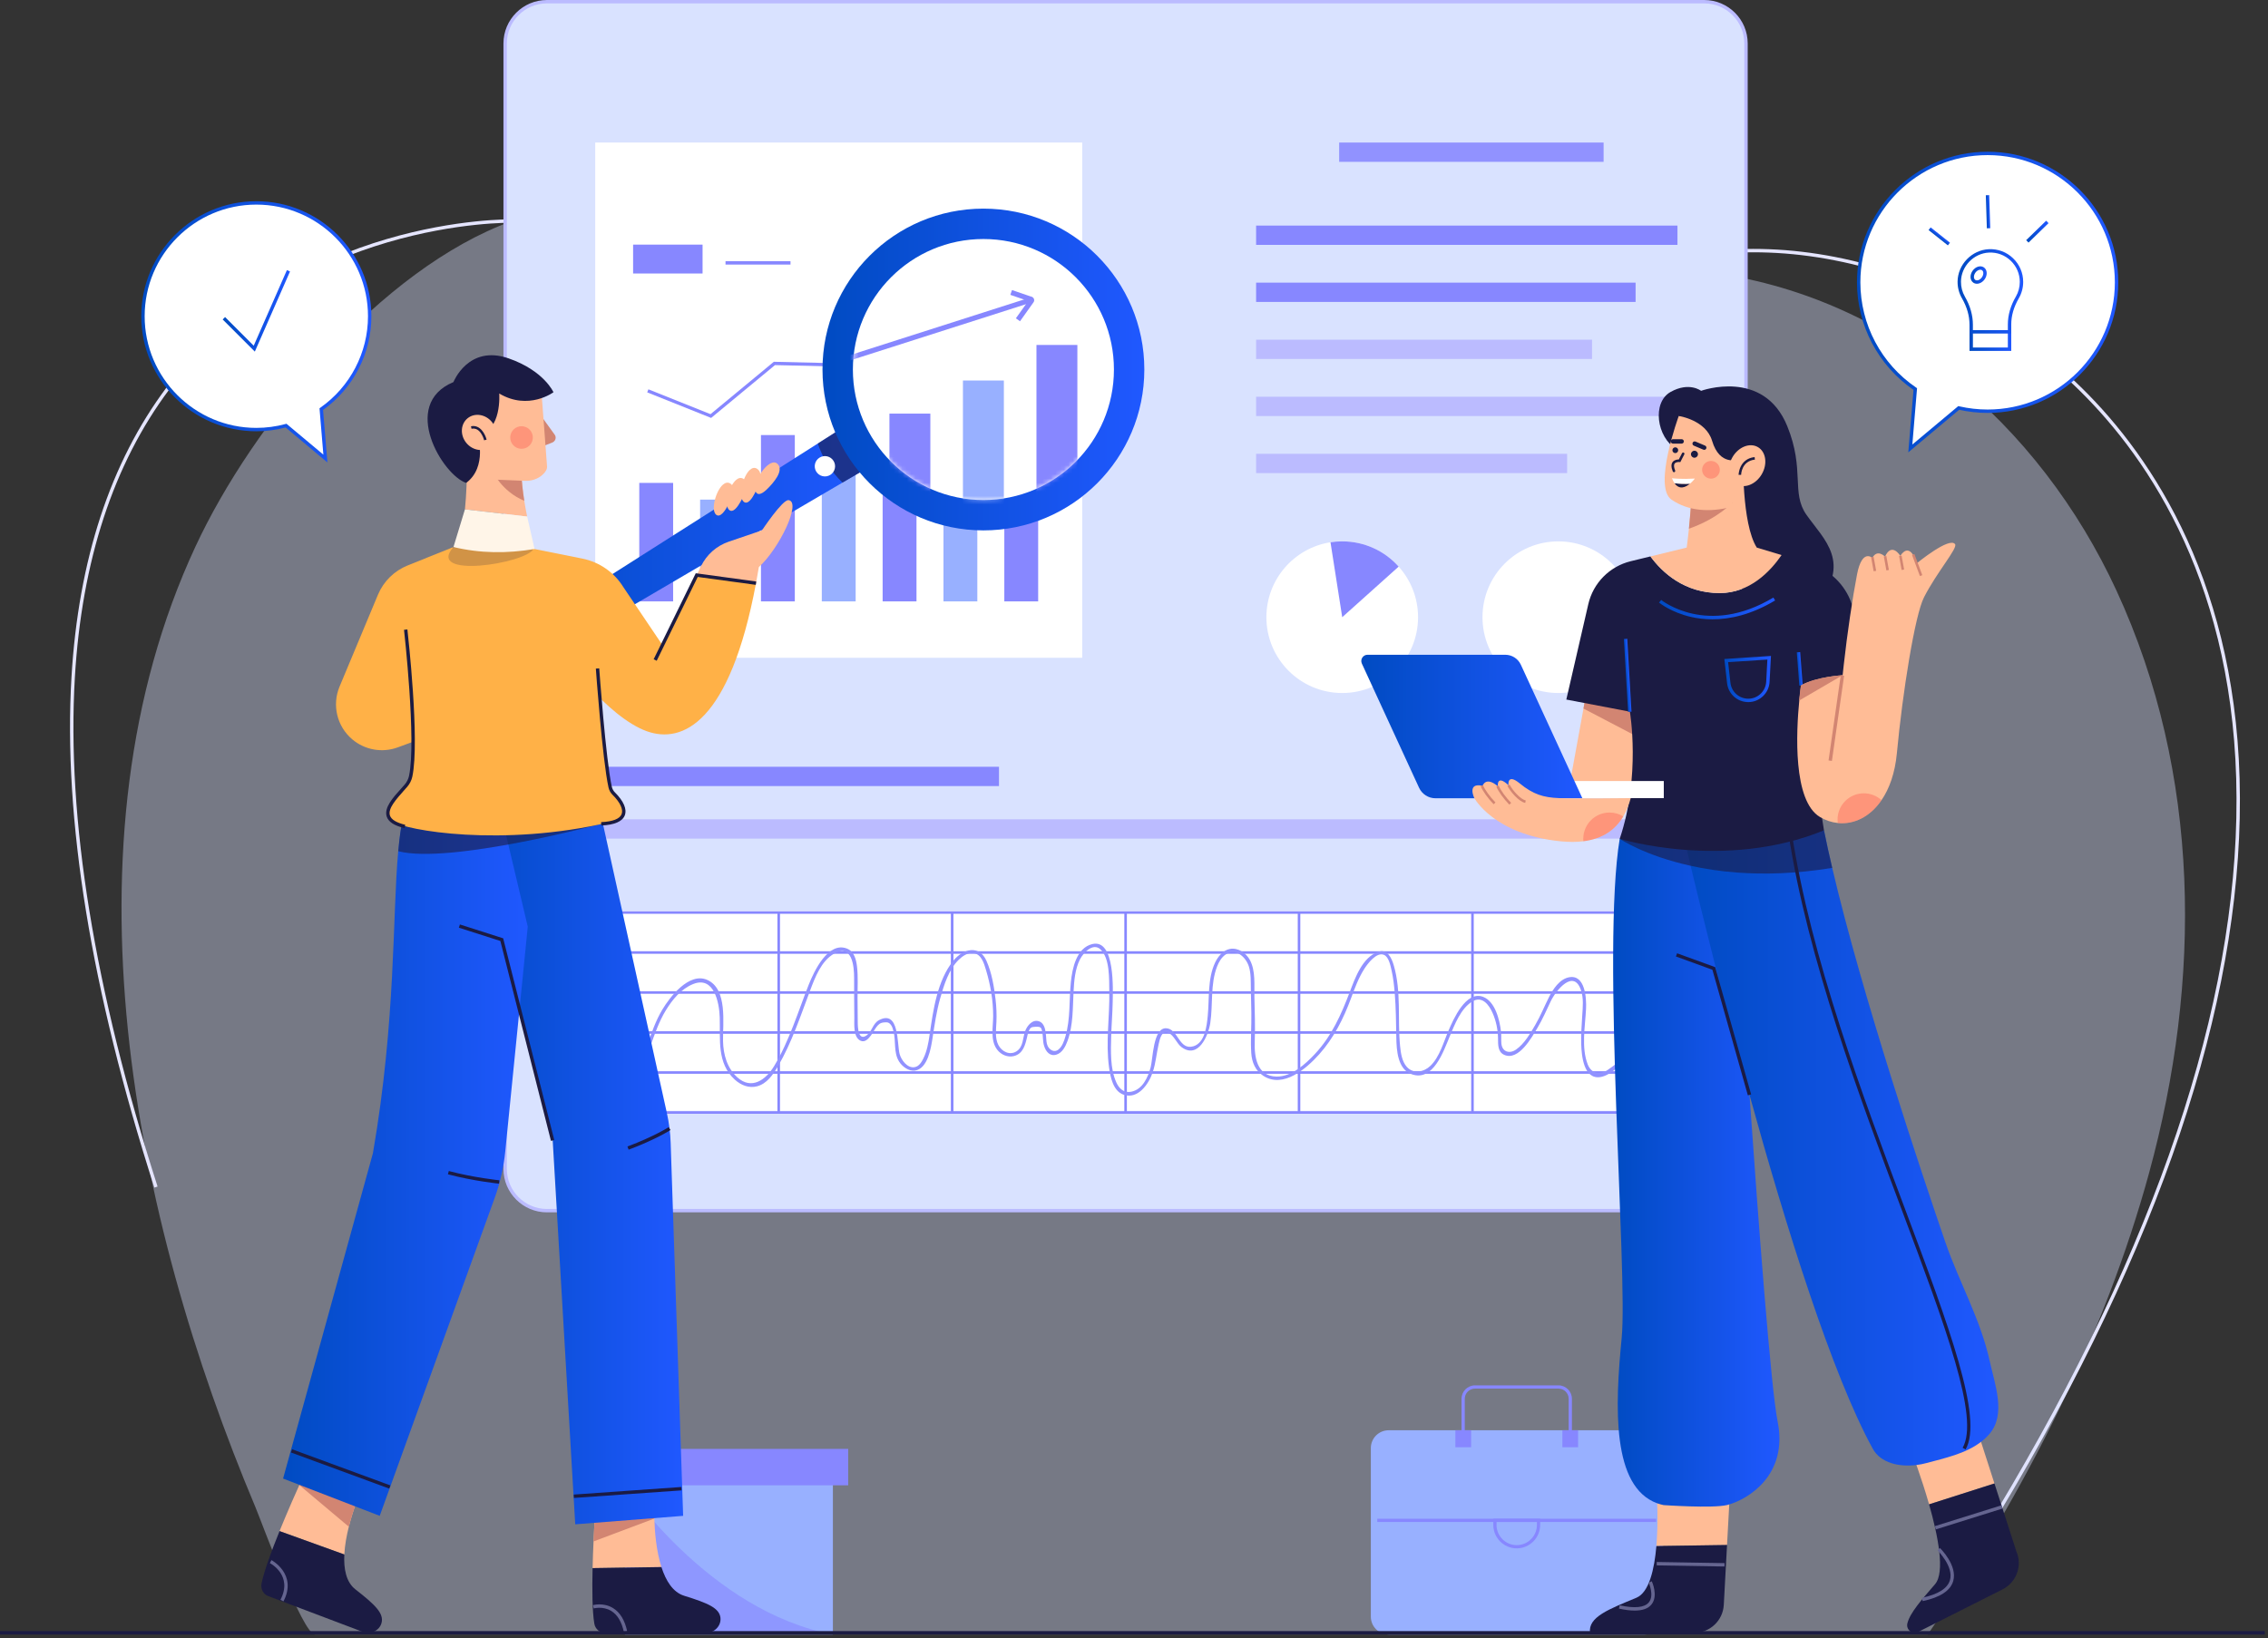 <svg width="519" height="375" viewBox="0 0 519 375" fill="none" xmlns="http://www.w3.org/2000/svg">
<rect x="0" y="0" width="519" height="375" fill="#333333" stroke="none"/>
<path d="M454.187 351.823L453.526 351.417C491.119 290.278 510.71 235.037 511.754 187.231C512.834 137.791 493.663 107.56 477.392 90.906C461.764 74.911 441.305 63.785 419.784 59.577C399.607 55.633 379.861 58.139 365.608 66.452L365.217 65.782C379.63 57.375 399.575 54.834 419.932 58.816C441.607 63.053 462.21 74.258 477.947 90.364C494.323 107.124 513.615 137.538 512.53 187.248C511.483 235.195 491.854 290.565 454.187 351.823Z" fill="#E5E5FF"/>
<path opacity="0.4" d="M484.321 135.167C466.765 97.133 432.66 67.405 390.238 62.237C356.392 58.114 322.355 57.563 288.362 55.489C252.486 53.3 217.361 46.643 181.909 40.809C159.151 37.065 139.215 42.595 117.149 50.6C87.008 61.534 57.883 96.835 44.739 125.079C13.074 193.124 30.564 278.714 58.468 345.022C59.834 348.27 69.258 374.118 72.084 374.118C72.087 374.118 441.15 374.118 441.15 374.118C463.415 341.465 481.662 305.552 491.793 268.471C503.831 224.408 503.703 177.159 484.321 135.167Z" fill="#D9E2FF"/>
<path d="M35.319 271.829C20.828 226.642 14.448 187.349 16.355 155.041C17.941 128.17 25.257 105.851 38.098 88.706C67.521 49.424 116.664 50.2 117.16 50.214L117.14 50.989C116.663 50.975 67.89 50.217 38.713 89.18C25.967 106.201 18.705 128.378 17.129 155.094C15.229 187.305 21.597 226.5 36.058 271.593L35.319 271.829Z" fill="#E5E5FF"/>
<path d="M389.989 277.111H125.157C119.878 277.111 115.598 272.831 115.598 267.551V9.947C115.598 4.668 119.878 0.388 125.157 0.388H389.989C395.269 0.388 399.549 4.668 399.549 9.947V267.551C399.549 272.831 395.269 277.111 389.989 277.111Z" fill="#D9E2FF"/>
<path d="M389.988 277.499H125.156C119.672 277.499 115.209 273.036 115.209 267.551V9.947C115.209 4.462 119.672 0 125.156 0H389.988C395.474 0 399.936 4.463 399.936 9.947V267.551C399.936 273.036 395.474 277.499 389.988 277.499ZM125.156 0.776C120.099 0.776 115.985 4.89 115.985 9.947V267.551C115.985 272.608 120.099 276.723 125.156 276.723H389.988C395.045 276.723 399.16 272.608 399.16 267.551V9.947C399.16 4.89 395.046 0.776 389.988 0.776H125.156V0.776Z" fill="#BBBBFF"/>
<path d="M366.963 32.628H306.449V37.044H366.963V32.628Z" fill="#9192FF"/>
<path d="M383.861 51.636H287.443V56.051H383.861V51.636Z" fill="#8787FF"/>
<path d="M374.283 64.695H287.443V69.111H374.283V64.695Z" fill="#8787FF"/>
<path d="M364.31 77.755H287.443V82.171H364.31V77.755Z" fill="#BBBBFF"/>
<path d="M383.861 90.814H287.443V95.23H383.861V90.814Z" fill="#BBBBFF"/>
<path d="M358.615 103.875H287.443V108.291H358.615V103.875Z" fill="#BBBBFF"/>
<path d="M228.603 175.509H136.066V179.924H228.603V175.509Z" fill="#8787FF"/>
<path d="M375.598 187.533H136.332V191.949H375.598V187.533Z" fill="#BBBBFF"/>
<path d="M247.647 32.628H136.211V150.561H247.647V32.628Z" fill="white"/>
<path d="M154.036 110.532H146.289V137.654H154.036V110.532Z" fill="#8787FF"/>
<path d="M167.96 114.355H160.213V137.655H167.96V114.355Z" fill="#98B0FF"/>
<path d="M181.882 99.579H174.135V137.655H181.882V99.579Z" fill="#8787FF"/>
<path d="M195.804 102.306H188.057V137.655H195.804V102.306Z" fill="#98B0FF"/>
<path d="M209.726 90.103H201.979V137.654H209.726V90.103Z" fill="#8787FF"/>
<path d="M223.648 83.512H215.9V137.655H223.648V83.512Z" fill="#98B0FF"/>
<path d="M237.57 77.634H229.822V137.655H237.57V77.634Z" fill="#8787FF"/>
<path d="M162.731 95.661L148.1 89.809L148.379 89.11L162.595 94.796L177.081 82.808L190.594 83.123L231.325 57.971L231.72 58.611L190.799 83.88L177.345 83.568L162.731 95.661Z" fill="#8787FF"/>
<path d="M160.773 55.992H144.877V62.601H160.773V55.992Z" fill="#8787FF"/>
<path d="M180.895 59.782H166.025V60.558H180.895V59.782Z" fill="#8787FF"/>
<path d="M356.602 158.624C366.187 158.624 373.957 150.855 373.957 141.27C373.957 131.686 366.187 123.916 356.602 123.916C347.018 123.916 339.248 131.686 339.248 141.27C339.248 150.855 347.018 158.624 356.602 158.624Z" fill="white"/>
<path d="M307.149 158.625C297.566 158.625 289.797 150.855 289.797 141.273C289.797 132.606 296.154 125.416 304.464 124.118C305.336 123.984 306.233 123.914 307.149 123.914C312.284 123.914 316.898 126.147 320.066 129.692C322.828 132.765 324.502 136.825 324.502 141.273C324.501 150.855 316.732 158.625 307.149 158.625Z" fill="white"/>
<path d="M307.148 141.273L304.463 124.118C305.335 123.984 306.232 123.914 307.148 123.914C312.283 123.914 316.897 126.147 320.065 129.692L307.148 141.273Z" fill="#8787FF"/>
<path d="M376.245 208.476H138.104V254.249H376.245V208.476Z" fill="white"/>
<path d="M376.936 254.934H138.219V208.578H376.936V254.934ZM138.801 254.352H376.354V209.16H138.801V254.352Z" fill="#8787FF"/>
<path d="M376.643 245.197H138.508V245.779H376.643V245.197Z" fill="#8787FF"/>
<path d="M376.643 236.042H138.508V236.624H376.643V236.042Z" fill="#8787FF"/>
<path d="M376.643 226.887H138.508V227.469H376.643V226.887Z" fill="#8787FF"/>
<path d="M376.643 217.732H138.508V218.314H376.643V217.732Z" fill="#8787FF"/>
<path d="M337.246 208.869H336.664V254.643H337.246V208.869Z" fill="#8787FF"/>
<path d="M297.556 208.869H296.975V254.643H297.556V208.869Z" fill="#8787FF"/>
<path d="M257.869 208.869H257.287V254.643H257.869V208.869Z" fill="#8787FF"/>
<path d="M218.178 208.869H217.596V254.643H218.178V208.869Z" fill="#8787FF"/>
<path d="M178.49 208.869H177.908V254.643H178.49V208.869Z" fill="#8787FF"/>
<path d="M145.05 247.394C148.512 242.57 149.26 236.36 152.352 231.281C153.861 228.804 155.858 226.346 158.622 225.239C163.386 223.328 164.601 229.476 164.702 232.891C164.851 237.913 164.018 243.363 168.167 247.134C169.552 248.392 171.383 249.14 173.253 248.643C175.494 248.048 176.888 245.995 177.998 244.11C181.173 238.71 183.19 232.522 185.396 226.683C186.511 223.733 187.927 219.954 190.846 218.301C195.006 215.945 195.462 221.158 195.452 223.905C195.441 226.916 195.472 229.926 195.498 232.937C195.511 234.384 195.213 237.403 196.914 238.209C197.915 238.683 198.708 237.777 199.269 237.049C199.758 236.416 200.097 235.676 200.584 235.046C201.043 234.452 201.451 234.094 202.278 234.026C203.038 233.963 203.401 233.954 203.918 234.654C204.205 235.044 204.339 235.593 204.46 236.05C205.058 238.309 204.444 240.868 205.724 242.954C206.436 244.116 207.968 245.274 209.408 245.047C212.315 244.588 213.054 239.85 213.402 237.573C213.869 234.526 214.305 231.497 215.145 228.523C215.99 225.529 217.086 221.952 219.363 219.712C220.23 218.859 221.423 218.009 222.706 218.153C224.579 218.363 225.165 220.477 225.623 221.993C226.657 225.414 227.276 228.994 227.273 232.572C227.271 235.044 226.552 238.137 228.2 240.276C229.084 241.424 230.583 242.083 232.019 241.725C234.116 241.203 234.622 239.166 235.048 237.321C235.133 236.954 235.197 236.574 235.336 236.222C235.744 235.182 235.907 235.061 237.03 235.015C238.265 234.964 238.314 235.254 238.512 236.278C238.713 237.31 238.609 238.353 238.92 239.373C239.312 240.664 240.22 241.852 241.713 241.407C243.092 240.996 243.83 239.521 244.285 238.275C245.595 234.693 245.473 230.727 245.668 226.978C245.798 224.495 245.998 221.827 247.144 219.573C247.891 218.107 250.094 215.732 251.798 217.279C254.015 219.293 253.798 224.2 253.849 226.909C253.958 232.721 252.982 238.557 253.795 244.349C254.099 246.515 254.714 249.75 257.118 250.569C260.447 251.704 262.899 248.079 263.783 245.429C264.487 243.321 264.648 241.114 265.148 238.962C265.411 237.831 265.814 235.764 267.358 236.41C268.69 236.967 269.24 238.851 270.41 239.702C274.192 242.453 276.507 237.087 276.952 234.183C277.602 229.938 276.932 225.262 278.521 221.2C278.923 220.173 279.553 219.084 280.497 218.463C282.808 216.942 285.083 219.046 285.779 221.197C286.307 222.829 286.207 224.66 286.238 226.355C286.272 228.193 286.321 230.031 286.355 231.87C286.411 234.907 286.138 238.007 286.334 241.034C286.469 243.137 287.265 245.054 289.083 246.241C293.646 249.222 298.98 244.571 301.892 241.309C305.2 237.601 307.425 233.194 309.137 228.57C310.002 226.232 310.868 223.843 312.222 221.735C312.966 220.577 315.031 217.802 316.726 218.569C317.83 219.068 318.197 221.065 318.435 222.093C318.835 223.829 319.027 225.612 319.172 227.385C319.446 230.76 319.466 234.144 319.528 237.527C319.58 240.391 319.822 244.713 323.006 245.872C327.978 247.683 330.35 240.563 331.726 237.274C332.866 234.551 334.256 230.855 336.908 229.236C339.162 227.859 340.731 229.982 341.565 231.872C342.364 233.684 342.777 235.697 342.802 237.673C342.82 239.053 342.712 240.782 344.223 241.449C347.522 242.903 350.528 237.445 351.81 235.294C352.979 233.333 353.867 231.278 354.846 229.221C356.077 226.636 360.11 221.695 361.786 226.647C362.419 228.518 362.197 230.535 362.072 232.466C361.931 234.656 361.774 236.853 361.843 239.049C361.923 241.587 362.383 247.122 366.212 246.534C368.531 246.178 370.921 243.623 372.659 242.174C375.206 240.05 377.608 237.769 379.888 235.362C380.231 235 379.684 234.45 379.34 234.814C377.059 237.22 374.657 239.502 372.11 241.625C370.746 242.762 369.359 243.915 367.885 244.908C365.969 246.199 364.093 245.614 363.328 243.637C361.826 239.756 362.741 234.955 362.943 230.917C363.062 228.515 362.761 223.018 359.082 223.685C356.878 224.085 355.356 226.462 354.435 228.295C353.391 230.374 352.536 232.514 351.361 234.529C350.195 236.529 348.852 238.908 346.91 240.251C345.445 241.263 343.73 240.784 343.566 238.817C343.491 237.919 343.588 237.025 343.482 236.123C343.176 233.519 342.186 229.216 339.365 228.162C335.452 226.699 332.602 233.283 331.488 235.861C330.348 238.499 329.464 241.878 327.357 243.937C325.871 245.389 323.459 245.892 321.94 244.214C320.829 242.986 320.549 241.051 320.393 239.472C319.789 233.339 320.703 227.004 318.954 220.992C318.449 219.258 317.488 217.116 315.343 217.876C311.745 219.149 310.108 223.823 308.882 227.043C306.923 232.191 304.752 237.118 300.934 241.211C298.731 243.572 295.538 246.49 292.091 246.421C287.566 246.329 287.003 241.814 287.133 238.354C287.26 234.971 287.126 231.577 287.053 228.193C286.994 225.467 287.36 222.218 286.014 219.724C285.157 218.135 283.337 216.869 281.462 217.201C279.868 217.484 278.684 218.985 278.041 220.365C276.309 224.078 276.767 228.557 276.376 232.531C276.153 234.8 275.749 238.694 273.093 239.484C269.751 240.477 269.645 235.455 266.834 235.359C263.854 235.258 263.829 242.414 263.314 244.297C262.678 246.621 261.469 249.393 258.823 249.897C257.186 250.209 256.096 249.179 255.46 247.772C254.015 244.572 254.192 240.54 254.282 237.111C254.349 234.55 254.578 231.997 254.623 229.436C254.672 226.675 255.221 214.816 249.955 216.087C246.311 216.967 245.378 221.672 245.054 224.788C244.623 228.942 244.988 233.197 243.803 237.254C243.494 238.308 243.085 239.526 242.203 240.243C241.283 240.99 240.186 240.351 239.733 239.39C239.426 238.738 239.441 237.917 239.38 237.221C239.278 236.04 239.129 234.283 237.814 233.787C236.293 233.214 235.046 234.769 234.588 236.018C234.021 237.565 234.206 239.6 232.634 240.625C231.057 241.654 229.206 240.684 228.445 239.161C227.653 237.574 227.939 235.643 228.016 233.936C228.094 232.202 228.02 230.47 227.821 228.747C227.483 225.826 226.936 222.622 225.736 219.918C224.079 216.187 220.388 217.179 218.191 219.859C214.462 224.409 213.524 231.326 212.716 236.938C212.457 238.739 212.114 240.607 211.309 242.254C210.896 243.097 210.304 244.096 209.299 244.266C207.619 244.551 206.229 242.614 205.86 241.237C205.261 238.998 205.827 231.057 201.165 233.495C199.718 234.251 199.58 236.058 198.346 236.966C196.417 238.386 196.298 235.247 196.284 234.032C196.264 232.209 196.253 230.386 196.237 228.563C196.216 226.115 196.403 223.573 196.104 221.138C195.914 219.583 195.44 217.771 193.835 217.131C189.49 215.396 186.249 222.408 185.083 225.347C182.611 231.581 180.631 238.244 177.153 244.011C175.244 247.178 171.987 249.55 168.717 246.586C166.379 244.468 165.519 241.357 165.458 238.309C165.378 234.347 166.564 226.339 161.816 224.28C157.677 222.485 153.292 228.193 151.542 231.129C148.551 236.144 147.778 242.27 144.381 247.003C144.088 247.408 144.761 247.796 145.05 247.394Z" fill="#9192FF"/>
<path d="M376.393 374.119H317.772C315.522 374.119 313.699 372.296 313.699 370.047V331.448C313.699 329.199 315.522 327.376 317.772 327.376H376.393C378.642 327.376 380.465 329.199 380.465 331.448V370.047C380.465 372.296 378.642 374.119 376.393 374.119Z" fill="#98B0FF"/>
<path d="M378.994 347.629H315.172V348.368H378.994V347.629Z" fill="#8787FF"/>
<path d="M347.082 354.406C344.127 354.406 341.723 352.002 341.723 349.047V347.629H352.442V349.047C352.442 352.002 350.038 354.406 347.082 354.406ZM342.462 348.368V349.047C342.462 351.594 344.534 353.667 347.082 353.667C349.63 353.667 351.703 351.595 351.703 349.047V348.368H342.462Z" fill="#8787FF"/>
<path d="M359.711 329.764H358.971V320.176C358.971 318.885 357.92 317.835 356.629 317.835H337.534C336.243 317.835 335.193 318.885 335.193 320.176V329.764H334.453V320.176C334.453 318.478 335.835 317.096 337.534 317.096H356.629C358.328 317.096 359.711 318.478 359.711 320.176V329.764Z" fill="#8787FF"/>
<path d="M336.645 327.376H333.041V331.257H336.645V327.376Z" fill="#8787FF"/>
<path d="M361.131 327.376H357.527V331.257H361.131V327.376Z" fill="#8787FF"/>
<path d="M190.595 334.451H143.006V374.119H190.595V334.451Z" fill="#98B0FF"/>
<path d="M194.1 331.643H139.502V339.974H194.1V331.643Z" fill="#8787FF"/>
<path opacity="0.6" d="M190.595 374.12H143.006V339.852C143.006 339.852 162.277 368.821 190.595 374.12Z" fill="#8787FF"/>
<path d="M454.838 35.114C438.542 35.114 425.332 48.325 425.332 64.621C425.332 74.781 430.468 83.74 438.285 89.048L437.152 102.641L448.227 93.374C450.354 93.861 452.564 94.127 454.838 94.127C471.134 94.127 484.345 80.916 484.345 64.62C484.345 48.324 471.134 35.114 454.838 35.114Z" fill="white"/>
<path d="M436.687 103.535L437.879 89.241C429.775 83.649 424.943 74.463 424.943 64.621C424.943 48.137 438.354 34.727 454.838 34.727C471.322 34.727 484.732 48.137 484.732 64.621C484.732 81.105 471.322 94.515 454.838 94.515C452.665 94.515 450.477 94.273 448.328 93.795L436.687 103.535ZM454.837 35.502C438.782 35.502 425.719 48.565 425.719 64.621C425.719 74.281 430.497 83.292 438.502 88.727L438.689 88.854L437.614 101.747L448.124 92.953L448.312 92.996C450.465 93.489 452.659 93.739 454.837 93.739C470.893 93.739 483.955 80.677 483.955 64.621C483.955 48.565 470.893 35.502 454.837 35.502Z" fill="url(#paint0_linear_2033_13608)"/>
<path d="M459.858 70.828H451.084V79.933H459.858V70.828Z" fill="white"/>
<path d="M460.246 80.321H450.697V70.44H460.246V80.321ZM451.473 79.545H459.47V71.216H451.473V79.545Z" fill="url(#paint1_linear_2033_13608)"/>
<path d="M462.59 64.537C462.59 60.495 459.22 57.239 455.136 57.427C451.419 57.597 448.4 60.727 448.354 64.448C448.338 65.772 448.684 67.012 449.299 68.078C450.405 69.995 451.085 72.128 451.085 74.341V75.96H459.859V74.277C459.859 72.093 460.532 69.989 461.631 68.102C462.24 67.054 462.59 65.837 462.59 64.537Z" fill="white"/>
<path d="M460.246 76.347H450.697V74.341C450.697 72.307 450.113 70.266 448.963 68.272C448.294 67.112 447.949 65.788 447.965 64.443C448.014 60.539 451.223 57.218 455.118 57.038C457.209 56.944 459.159 57.678 460.655 59.108C462.153 60.538 462.977 62.467 462.977 64.537C462.977 65.859 462.627 67.159 461.965 68.296C460.825 70.256 460.246 72.269 460.246 74.276V76.347ZM451.472 75.571H459.47V74.276C459.47 72.13 460.083 69.986 461.294 67.906C461.887 66.887 462.201 65.722 462.201 64.537C462.201 62.68 461.461 60.952 460.119 59.669C458.777 58.387 457.029 57.726 455.153 57.813C451.661 57.974 448.784 60.952 448.741 64.452C448.726 65.659 449.035 66.845 449.634 67.884C450.854 69.997 451.472 72.17 451.472 74.341L451.472 75.571Z" fill="url(#paint2_linear_2033_13608)"/>
<path d="M453.847 63.702C453.296 64.487 452.371 64.789 451.781 64.376C451.192 63.963 451.161 62.99 451.713 62.204C452.264 61.419 453.188 61.117 453.778 61.53C454.367 61.943 454.398 62.916 453.847 63.702Z" fill="white"/>
<path d="M452.39 64.95C452.087 64.95 451.802 64.864 451.56 64.693C451.173 64.422 450.949 63.977 450.933 63.442C450.917 62.948 451.082 62.43 451.396 61.981C451.711 61.533 452.142 61.202 452.612 61.049C453.114 60.884 453.62 60.946 454.002 61.213C454.384 61.481 454.613 61.936 454.629 62.464C454.645 62.958 454.48 63.477 454.165 63.925C453.851 64.373 453.419 64.705 452.95 64.858C452.76 64.92 452.572 64.95 452.39 64.95ZM453.168 61.733C453.068 61.733 452.962 61.75 452.852 61.786C452.545 61.886 452.246 62.12 452.031 62.427C451.815 62.734 451.698 63.096 451.708 63.417C451.717 63.703 451.823 63.93 452.005 64.058C452.189 64.185 452.437 64.209 452.709 64.12C453.02 64.018 453.312 63.79 453.53 63.479C453.746 63.172 453.864 62.811 453.854 62.489C453.845 62.203 453.739 61.976 453.556 61.848C453.447 61.772 453.314 61.733 453.168 61.733Z" fill="url(#paint3_linear_2033_13608)"/>
<path d="M441.806 52.046L441.324 52.653L445.743 56.162L446.225 55.554L441.806 52.046Z" fill="url(#paint4_linear_2033_13608)"/>
<path d="M455.202 44.664L454.426 44.688L454.668 52.26L455.444 52.235L455.202 44.664Z" fill="url(#paint5_linear_2033_13608)"/>
<path d="M468.238 50.519L463.66 54.972L464.201 55.528L468.779 51.075L468.238 50.519Z" fill="url(#paint6_linear_2033_13608)"/>
<path d="M84.599 72.386C84.599 58.058 72.985 46.443 58.657 46.443C44.33 46.443 32.715 58.058 32.715 72.386C32.715 86.713 44.33 98.328 58.657 98.328C61.011 98.328 63.29 98.009 65.458 97.421L74.463 104.956L73.521 93.642C80.217 88.951 84.599 81.182 84.599 72.386Z" fill="white"/>
<path d="M74.926 105.85L65.363 97.848C63.17 98.424 60.915 98.716 58.656 98.716C44.138 98.716 32.326 86.904 32.326 72.386C32.326 57.867 44.138 46.056 58.656 46.056C73.175 46.056 84.987 57.867 84.987 72.386C84.987 80.888 80.856 88.888 73.925 93.831L74.926 105.85ZM65.551 96.994L73.999 104.062L73.115 93.453L73.297 93.324C80.131 88.537 84.211 80.709 84.211 72.385C84.211 58.295 72.747 46.831 58.656 46.831C44.566 46.831 33.102 58.295 33.102 72.385C33.102 86.476 44.566 97.94 58.656 97.94C60.914 97.94 63.168 97.639 65.356 97.047L65.551 96.994Z" fill="url(#paint7_linear_2033_13608)"/>
<path d="M58.314 80.478L50.959 73.122L51.507 72.573L58.061 79.127L65.656 61.825L66.367 62.137L58.314 80.478Z" fill="url(#paint8_linear_2033_13608)"/>
<path d="M199.754 106.388L192.797 110.462L118.826 153.807C116.55 155.141 113.885 154.826 112.829 153.097L112.826 153.092C111.77 151.362 112.708 148.849 114.934 147.433L187.138 101.522L194.086 97.106L199.754 106.388Z" fill="url(#paint9_linear_2033_13608)"/>
<path opacity="0.6" d="M199.754 106.388L192.797 110.462C191.44 109.161 190.246 107.683 189.24 106.035C188.361 104.596 187.663 103.081 187.139 101.522L194.086 97.106L199.754 106.388Z" fill="#1B1B43"/>
<path d="M189.982 108.71C188.885 109.38 187.452 109.034 186.783 107.937C186.113 106.84 186.459 105.407 187.556 104.738C188.653 104.068 190.085 104.414 190.755 105.511C191.425 106.608 191.079 108.04 189.982 108.71Z" fill="white"/>
<path d="M225.04 121.401C245.378 121.401 261.864 104.915 261.864 84.578C261.864 64.24 245.378 47.754 225.04 47.754C204.703 47.754 188.217 64.24 188.217 84.578C188.217 104.915 204.703 121.401 225.04 121.401Z" fill="url(#paint10_linear_2033_13608)"/>
<path d="M225.039 114.447C241.535 114.447 254.908 101.074 254.908 84.578C254.908 68.082 241.535 54.709 225.039 54.709C208.543 54.709 195.17 68.082 195.17 84.578C195.17 101.074 208.543 114.447 225.039 114.447Z" fill="white"/>
<mask id="mask0_2033_13608" style="mask-type:luminance" maskUnits="userSpaceOnUse" x="195" y="54" width="60" height="61">
<path d="M225.039 114.447C241.535 114.447 254.908 101.074 254.908 84.578C254.908 68.082 241.535 54.709 225.039 54.709C208.543 54.709 195.17 68.082 195.17 84.578C195.17 101.074 208.543 114.447 225.039 114.447Z" fill="white"/>
</mask>
<g mask="url(#mask0_2033_13608)">
<path d="M212.896 94.674H203.533V152.137H212.896V94.674Z" fill="#8787FF"/>
<path d="M229.72 87.096H220.357V152.525H229.72V87.096Z" fill="#98B0FF"/>
<path d="M246.542 78.958H237.18V151.49H246.542V78.958Z" fill="#8787FF"/>
</g>
<mask id="mask1_2033_13608" style="mask-type:luminance" maskUnits="userSpaceOnUse" x="195" y="54" width="60" height="61">
<path d="M225.039 114.447C241.535 114.447 254.908 101.074 254.908 84.578C254.908 68.082 241.535 54.709 225.039 54.709C208.543 54.709 195.17 68.082 195.17 84.578C195.17 101.074 208.543 114.447 225.039 114.447Z" fill="white"/>
</mask>
<g mask="url(#mask1_2033_13608)">
<path d="M236.103 67.982L193.201 81.706L193.556 82.814L236.458 69.091L236.103 67.982Z" fill="#8787FF"/>
<path d="M233.415 73.534L232.468 72.859L235.293 68.893L231.201 67.492L231.579 66.392L236.096 67.939C236.334 68.004 236.544 68.209 236.626 68.477C236.709 68.746 236.649 69.033 236.467 69.247L233.415 73.534ZM235.714 69.037C235.726 69.042 235.738 69.046 235.752 69.05L235.714 69.037ZM235.55 68.531C235.544 68.538 235.538 68.546 235.533 68.555L235.55 68.531Z" fill="#8787FF"/>
</g>
<path d="M151.357 358.689C146.671 358.759 139.952 358.867 135.607 358.93C135.654 356.827 135.732 354.732 135.825 352.816C136.034 348.037 136.306 344.344 136.306 344.344L149.735 344.251C149.735 344.251 149.673 345.585 149.735 347.587C149.821 350.551 150.17 354.973 151.357 358.689Z" fill="#FFBC96"/>
<path d="M156.557 365.256C153.981 364.458 152.368 361.827 151.359 358.687C146.67 358.759 139.951 358.863 135.603 358.929C135.487 363.877 135.53 368.856 136.005 371.653C136.211 372.865 137.25 373.754 138.48 373.754H161.559C163.44 373.754 165.063 372.181 164.868 370.31C164.635 368.071 161.994 366.938 156.557 365.256Z" fill="#1B1B43"/>
<path d="M149.735 347.587L135.824 352.816C136.034 348.037 136.305 344.344 136.305 344.344L149.735 344.251C149.735 344.251 149.673 345.585 149.735 347.587Z" fill="#D28572"/>
<path d="M142.76 373.553C142.268 371.215 141.289 369.589 139.851 368.72C137.966 367.584 135.897 368.15 135.877 368.157L135.662 367.411C135.759 367.383 138.062 366.739 140.242 368.051C141.877 369.034 142.98 370.831 143.52 373.394L142.76 373.553Z" fill="#656590"/>
<path d="M82.385 341.736C82.385 341.736 80.895 345.196 79.825 349.455C79.313 351.488 78.901 353.707 78.793 355.809C74.378 354.219 68.063 351.938 63.967 350.456C65.868 345.786 67.9 341.208 68.994 338.803L69.025 338.741C69.498 337.686 69.785 337.065 69.785 337.065L82.385 341.736Z" fill="#FFBC96"/>
<path d="M81.329 363.793C79.202 362.135 78.625 359.104 78.792 355.809C74.381 354.218 68.061 351.937 63.971 350.46C62.11 355.046 60.389 359.719 59.843 362.502C59.606 363.709 60.264 364.908 61.414 365.343L82.999 373.512C84.759 374.177 86.833 373.28 87.313 371.462C87.887 369.285 85.819 367.292 81.329 363.793Z" fill="#1B1B43"/>
<path d="M82.384 341.736C82.384 341.736 80.894 345.196 79.824 349.455L68.566 339.983L68.993 338.803L69.024 338.741C69.497 337.686 69.784 337.065 69.784 337.065L82.384 341.736Z" fill="#D28572"/>
<path d="M64.865 366.541L64.177 366.182C67.068 360.642 61.974 357.897 61.756 357.784L62.115 357.096C62.176 357.127 68.11 360.321 64.865 366.541Z" fill="#656590"/>
<path d="M156.328 346.966L131.634 348.905L126.459 260.718L118.809 231.725L108.801 193.811L108.281 191.832L105.869 182.693L105.512 181.328L110.236 180.901L135.769 178.612L137.313 185.595V185.602L152.604 254.752C153.101 257.001 153.396 259.298 153.473 261.602L156.328 346.966Z" fill="url(#paint11_linear_2033_13608)"/>
<path d="M120.772 212.103L118.81 231.724L115.629 263.486C115.264 267.14 114.449 270.748 113.2 274.2L86.892 346.964L64.781 338.43L85.341 263.951C90.639 233.291 89.763 209.76 91.128 194.833C91.214 193.902 91.307 193.01 91.407 192.149C91.958 187.579 92.812 183.956 94.263 181.326L105.869 182.692L114.046 183.654L115.823 191.171L116.18 192.692L120.772 212.103Z" fill="url(#paint12_linear_2033_13608)"/>
<path opacity="0.6" d="M137.314 185.595L137.58 188.569C137.58 188.569 102.926 197.878 91.129 194.835C91.214 193.904 91.307 193.012 91.408 192.15C91.959 187.581 92.812 183.958 94.263 181.328L105.87 182.693L105.513 181.328L110.237 180.901L135.77 178.612L137.314 185.595Z" fill="#1B1B43"/>
<path d="M126.083 261.139L114.499 215.379L105.006 212.342L105.242 211.603L115.145 214.772L115.198 214.98L126.835 260.947L126.083 261.139Z" fill="#1B1B43"/>
<path d="M143.859 263.151L143.586 262.425C149.674 260.141 152.983 258.022 153.016 258.001L153.437 258.653C153.3 258.741 150.033 260.835 143.859 263.151Z" fill="#1B1B43"/>
<path d="M114.201 270.932C114.142 270.927 108.284 270.33 102.502 268.788L102.702 268.038C108.424 269.564 114.22 270.155 114.278 270.161L114.201 270.932Z" fill="#1B1B43"/>
<path d="M66.842 331.727L66.574 332.456L89.073 340.731L89.341 340.002L66.842 331.727Z" fill="#1B1B43"/>
<path d="M155.918 340.36L131.285 342.096L131.34 342.87L155.972 341.134L155.918 340.36Z" fill="#1B1B43"/>
<path d="M103.765 125.209L93.271 129.433C90.222 130.661 87.788 133.053 86.51 136.082L77.701 157.163C75.936 161.388 77.111 166.269 80.605 169.228C83.491 171.671 87.467 172.374 91.016 171.07L98.463 168.332L103.765 125.209Z" fill="#FFB147"/>
<path d="M176.343 106.056C174.382 107.026 172.12 111.152 172.978 112.636C173.682 113.853 175.32 112.206 175.86 111.641C176.852 110.605 179.414 107.835 178 106.261C177.549 105.759 176.961 105.751 176.343 106.056Z" fill="#FFBC96"/>
<path d="M171.598 107.548C169.97 109.009 168.902 113.592 170.129 114.79C171.134 115.772 172.268 113.746 172.637 113.057C173.313 111.791 175.035 108.434 173.249 107.298C172.679 106.936 172.111 107.087 171.598 107.548Z" fill="#FFBC96"/>
<path d="M168.447 109.85C166.802 111.261 165.645 115.597 166.833 116.698C167.808 117.6 168.975 115.668 169.355 115.012C170.053 113.806 171.832 110.608 170.088 109.579C169.531 109.251 168.965 109.405 168.447 109.85Z" fill="#FFBC96"/>
<path d="M165.445 110.923C163.8 112.334 162.643 116.67 163.831 117.771C164.806 118.673 165.973 116.742 166.353 116.085C167.051 114.879 168.83 111.682 167.085 110.652C166.529 110.324 165.963 110.479 165.445 110.923Z" fill="#FFBC96"/>
<path d="M103.767 125.332L92.841 144.115C92.841 144.115 95.686 175.149 93.617 178.96C91.548 182.771 86.893 185.766 89.738 187.944C92.583 190.121 115.082 193.933 139.391 188.216C146.115 186.31 141.46 182.771 139.908 181.138C138.356 179.505 136.287 138.399 136.287 138.399L122.307 125.66L111.978 122.882L103.767 125.332Z" fill="#FFB147"/>
<path opacity="0.2" d="M122.095 125.662C120.155 129.056 97.327 132.545 103.766 125.209L110.361 123.819L122.095 125.662Z" fill="#1B1B43"/>
<path d="M151.672 147.773L142.664 134.412C140.575 131.017 137.169 128.643 133.26 127.858L122.32 125.662L128.785 149.907C128.785 149.907 138.871 164.065 147.987 167.363C156.168 170.322 167.019 165.462 173.003 133.484L159.438 131.634L151.672 147.773Z" fill="#FFB147"/>
<path d="M180.444 114.477C179.073 114.302 174.367 121.395 174.367 121.395L166.761 123.985C163.976 124.933 161.687 126.961 160.412 129.613L159.439 131.634L173.005 133.484C173.228 132.29 173.446 131.069 173.656 129.799C178.311 125.597 183.483 114.865 180.444 114.477Z" fill="#FFBC96"/>
<path d="M124.182 95.688L126.933 99.493C127.401 100.141 127.111 101.018 126.329 101.32L123.393 102.453L121.32 97.853L124.182 95.688Z" fill="#D28572"/>
<path d="M106.396 116.592C107.087 109.595 106.808 102.581 106.808 102.581L119.345 103.489C119.236 104.885 119.221 106.328 119.275 107.779C119.36 110.068 119.617 112.387 119.973 114.63C120.167 115.863 120.392 117.073 120.633 118.237L106.396 116.592Z" fill="#FFBC96"/>
<path d="M119.974 114.629C114.667 112.426 112.627 107.686 112.627 107.686L119.276 107.779C119.361 110.067 119.617 112.387 119.974 114.629Z" fill="#D28572"/>
<path d="M106.395 116.589L103.768 125.209C109.817 126.664 116.011 126.728 122.323 125.662L120.635 118.235L106.395 116.589Z" fill="#FFF5E8"/>
<path d="M123.875 89.263L125.174 106.61C125.29 107.35 124.836 108.032 124.196 108.63C123.097 109.656 121.588 110.124 120.086 110.062L111.203 109.693L104.867 102.581L109.781 87.453L118.703 87.323L123.875 89.263Z" fill="#FFBC96"/>
<path d="M109.294 99.575C109.294 99.575 111.621 106.849 106.675 110.534C101.341 108.788 91.45 92.593 103.766 87.453C103.766 87.453 107.16 78.822 116.373 82.022C124.505 84.847 126.653 89.781 126.653 89.781C126.653 89.781 120.931 94.047 114.24 90.072C114.24 90.072 114.919 98.702 109.294 99.575Z" fill="#1B1B43"/>
<path d="M112.577 96.603C114.025 98.397 113.882 100.914 112.257 102.227C110.632 103.539 108.141 103.148 106.692 101.355C105.244 99.561 105.387 97.044 107.012 95.732C108.638 94.42 111.129 94.81 112.577 96.603Z" fill="#FFBC96"/>
<path d="M110.789 100.777C110.757 100.651 109.983 97.693 107.9 98.145L107.777 97.576C109.884 97.12 111.04 99.378 111.353 100.635L110.789 100.777Z" fill="#1B1B43"/>
<path opacity="0.4" d="M121.862 100.738C122.19 99.348 121.329 97.956 119.94 97.627C118.55 97.299 117.157 98.16 116.829 99.55C116.5 100.94 117.361 102.332 118.751 102.661C120.141 102.989 121.534 102.128 121.862 100.738Z" fill="#FE5B52"/>
<path d="M92.556 189.545C90.201 188.985 88.871 188.111 88.485 186.875C87.858 184.86 89.938 182.552 91.773 180.517C92.06 180.199 92.337 179.892 92.59 179.599C93.098 179.014 93.447 178.319 93.601 177.589C95.303 169.524 92.482 144.412 92.454 144.158L93.225 144.071C93.343 145.108 96.088 169.562 94.361 177.749C94.18 178.607 93.77 179.423 93.177 180.108C92.92 180.404 92.639 180.715 92.35 181.036C90.737 182.825 88.73 185.051 89.226 186.644C89.518 187.584 90.699 188.306 92.735 188.791L92.556 189.545Z" fill="#1B1B43"/>
<path d="M137.596 188.954L137.562 188.18C140.212 188.062 141.833 187.43 142.249 186.351C142.669 185.263 141.904 183.641 140.15 181.903C139.701 181.457 139.388 180.883 139.246 180.241C137.852 173.971 136.366 153.245 136.352 153.037L137.125 152.981C137.14 153.19 138.621 173.859 140.004 180.073C140.114 180.569 140.354 181.011 140.697 181.352C142.708 183.347 143.517 185.221 142.973 186.63C142.43 188.038 140.62 188.82 137.596 188.954Z" fill="#1B1B43"/>
<path d="M150.277 151.24L149.58 150.899L159.214 131.212L173.057 133.099L172.952 133.868L159.665 132.057L150.277 151.24Z" fill="#1B1B43"/>
<path d="M383.644 102.84C379.054 100.06 378.02 92.108 382.287 89.715C386.554 87.323 389.269 89.457 389.269 89.457C389.269 89.457 403.582 84.236 408.988 97.538C413.061 107.559 409.828 112.796 413.384 117.839C417.436 123.586 423.923 128.765 415.453 138.851L395.67 134.002L390.497 109.628L383.644 102.84Z" fill="#1B1B43"/>
<path d="M452.111 326.247L437.564 332.648C437.564 332.648 439.654 338.049 441.443 344.331L456.401 339.553L452.111 326.247Z" fill="#FFBC96"/>
<path d="M456.402 339.553L441.444 344.331C443.493 351.528 445.146 359.882 442.809 362.607C439.77 366.151 437.118 369.081 436.482 371.545C436.108 372.994 437.596 374.215 438.932 373.541L458.258 363.794C461.46 362.179 462.841 358.342 461.402 355.056L456.402 339.553Z" fill="#1B1B43"/>
<path d="M458.013 344.553L442.752 349.328L442.984 350.069L458.245 345.294L458.013 344.553Z" fill="#656590"/>
<path d="M439.973 366.482L439.812 365.722C443.517 364.937 445.672 363.576 446.22 361.679C447.12 358.559 443.41 354.908 443.372 354.872L443.913 354.315C444.08 354.477 447.993 358.332 446.965 361.894C446.332 364.088 443.98 365.631 439.973 366.482Z" fill="#656590"/>
<path d="M395.929 340.37L379.119 341.922C379.119 341.922 379.555 347.888 379.039 353.878L395.208 353.64L395.929 340.37Z" fill="#FFBC96"/>
<path d="M379.04 353.879C378.582 359.181 377.379 364.5 374.465 365.715C368.258 368.301 363.345 370.111 363.862 373.731H387.723C391.31 373.731 394.271 370.927 394.465 367.345L395.209 353.641L379.04 353.879Z" fill="#1B1B43"/>
<path d="M379.122 357.529L379.109 358.305L394.626 358.562L394.639 357.787L379.122 357.529Z" fill="#656590"/>
<path d="M374.07 368.652C373.038 368.652 371.836 368.499 370.469 368.195L370.639 367.437C374.039 368.198 376.352 367.963 377.319 366.762C378.607 365.163 377.294 362.287 377.281 362.258L377.985 361.931C378.048 362.067 379.511 365.278 377.923 367.248C377.171 368.183 375.881 368.652 374.07 368.652Z" fill="#656590"/>
<path d="M395.709 344.351C395.508 344.421 395.321 344.467 395.151 344.506C391.791 345.282 380.674 344.506 380.674 344.506C380.17 344.397 379.689 344.258 379.231 344.095C368.835 340.309 369.541 322.131 371.1 306.235C372.535 291.657 366.445 217.271 370.65 191.995L396.966 186.238L397.121 190.668L397.439 199.714L397.998 215.72C397.998 215.72 398.991 231.205 400.349 250.608C402.381 279.702 405.236 317.616 406.788 325.374C409.263 337.718 399.914 343.125 395.709 344.351Z" fill="url(#paint13_linear_2033_13608)"/>
<path d="M455.244 328.236C454.663 328.911 454.019 329.509 453.328 330.029C449.79 332.752 445.019 333.753 440.83 334.885C440.093 335.087 439.325 335.234 438.541 335.327C434.639 335.809 430.379 334.916 428.556 331.604C419.215 314.582 408.687 280.795 400.347 250.608C394.249 228.567 389.323 208.434 386.871 198.17C385.793 193.631 385.195 191.024 385.195 191.024L397.12 190.668L417.392 190.055C417.943 192.786 418.571 195.664 419.277 198.651C426.198 228.186 439.829 268.793 445.166 284.325C448.371 293.627 453.219 301.928 455.353 311.673C456.486 316.832 459.124 323.76 455.244 328.236Z" fill="url(#paint14_linear_2033_13608)"/>
<path opacity="0.6" d="M419.279 198.651C411.001 200.009 403.7 200.188 397.44 199.714C393.498 199.42 389.968 198.861 386.873 198.17C376.252 195.827 370.65 191.995 370.65 191.995L396.966 186.238L397.122 190.668L417.394 190.055C417.945 192.786 418.573 195.665 419.279 198.651Z" fill="#1B1B43"/>
<path d="M399.974 250.713L391.859 221.967L383.512 218.931L383.777 218.202L392.497 221.373L392.552 221.565L400.721 250.502L399.974 250.713Z" fill="#1B1B43"/>
<path d="M449.797 331.772L449.124 331.385C453.04 324.586 445.191 303.634 435.254 277.107C425.604 251.351 413.596 219.295 409.252 190.695L410.019 190.578C414.35 219.098 426.344 251.112 435.98 276.835C445.989 303.553 453.894 324.655 449.797 331.772Z" fill="#1B1B43"/>
<path d="M376.291 167.563C375.352 174.119 373.948 182.684 373.948 182.684H358.625L362.357 162.179L363.28 157.082C363.28 157.082 376.469 160.185 377.051 160.185C377.276 160.185 376.872 163.49 376.291 167.563Z" fill="#FFBC96"/>
<path d="M376.289 167.563L375.591 169.107L362.355 162.179L363.279 157.082C363.279 157.082 376.468 160.185 377.05 160.185C377.275 160.185 376.871 163.49 376.289 167.563Z" fill="#D28572"/>
<path d="M372.976 162.901C372.976 162.901 375.498 177.642 370.649 191.995C370.649 191.995 394.699 199.365 417.392 190.055L412.155 156.889L413.901 140.015L379.183 140.403L367.352 144.282L372.976 162.901Z" fill="#1B1B43"/>
<path d="M423.71 138.126C422.178 133.747 418.645 130.364 414.203 129.023L407.683 127.054C405.058 130.876 400.374 135.748 393.535 135.748C385.496 135.748 380.453 131.131 377.674 127.361L373.169 128.459C368.334 129.638 364.577 133.442 363.46 138.291L358.43 160.121L372.976 162.901L373.364 146.221L411.186 144.476L412.155 156.889C412.155 156.889 423.082 152.104 430.323 157.018L423.71 138.126Z" fill="#1B1B43"/>
<path d="M440.28 136.718C438.185 140.814 435.369 158.573 434.073 172.406C433.646 176.952 432.351 180.537 430.559 183.151C427.921 187.015 424.181 188.768 420.55 188.38C419.154 188.24 417.781 187.783 416.485 187.015C410.24 183.314 411.039 167.503 411.737 160.388C411.954 158.247 412.156 156.889 412.156 156.889C415.841 154.857 421.66 154.562 421.66 154.562C421.737 153.763 421.83 152.956 421.924 152.126C422.715 144.981 423.917 136.873 424.957 131.481C426.121 125.469 428.448 127.703 428.448 127.703C429.612 125.562 431.358 127.408 431.358 127.408C432.909 124.01 434.849 127.214 434.849 127.214C437.269 123.723 438.596 128.96 438.596 128.96C438.596 128.96 446.114 122.769 447.394 124.561C448.038 125.469 443.251 130.899 440.28 136.718Z" fill="#FFBC96"/>
<path d="M380.735 178.772H348.15V182.685H380.735V178.772Z" fill="white"/>
<path d="M362.106 182.719H328.496C326.879 182.719 325.41 181.779 324.734 180.31L311.646 151.893C311.211 150.949 311.901 149.871 312.941 149.871H344.465C345.996 149.871 347.387 150.762 348.028 152.153L362.106 182.719Z" fill="url(#paint15_linear_2033_13608)"/>
<path d="M373.171 182.685C372.759 184.214 372.209 185.618 371.464 186.867C369.664 189.908 366.778 191.995 362.332 192.554C360.812 192.756 359.113 192.763 357.204 192.577C341.804 191.049 337.351 182.623 337.351 182.623C337.351 182.623 335.636 179.047 339.275 179.869C339.275 179.869 339.958 177.596 342.766 179.97C342.766 179.97 342.433 177.154 345.194 179.73C345.194 179.73 344.807 176.867 347.809 179.342C350.819 181.809 353.147 182.538 356.785 182.685C360.416 182.833 373.171 182.685 373.171 182.685Z" fill="#FFBC96"/>
<path d="M372.376 146.213L371.602 146.258L372.571 162.938L373.345 162.893L372.376 146.213Z" fill="url(#paint16_linear_2033_13608)"/>
<path d="M391.86 141.76C390.025 141.76 388.409 141.539 387.049 141.233C382.422 140.19 379.758 138.013 379.646 137.921L380.141 137.323C380.246 137.41 390.728 145.823 405.814 136.772L406.212 137.438C400.682 140.756 395.774 141.76 391.86 141.76Z" fill="url(#paint17_linear_2033_13608)"/>
<path d="M411.944 149.252L411.17 149.311L411.751 156.94L412.526 156.881L411.944 149.252Z" fill="url(#paint18_linear_2033_13608)"/>
<path d="M400.066 160.705C397.573 160.705 395.495 158.854 395.215 156.369L394.592 150.84L405.26 150.138L404.943 156.082C404.808 158.634 402.699 160.665 400.144 160.705C400.118 160.705 400.091 160.705 400.066 160.705ZM395.454 151.56L395.986 156.282C396.224 158.394 398.017 159.955 400.132 159.929C402.281 159.895 404.055 158.187 404.169 156.041L404.439 150.969L395.454 151.56Z" fill="url(#paint19_linear_2033_13608)"/>
<path d="M421.226 154.567L418.438 174.058L419.206 174.168L421.994 154.677L421.226 154.567Z" fill="#D28572"/>
<path d="M435.153 127.162L434.58 127.267L435.162 130.467L435.735 130.363L435.153 127.162Z" fill="#D28572"/>
<path d="M431.661 127.259L431.088 127.363L431.67 130.564L432.243 130.46L431.661 127.259Z" fill="#D28572"/>
<path d="M428.752 127.453L428.18 127.558L428.762 130.758L429.334 130.654L428.752 127.453Z" fill="#D28572"/>
<path d="M438.083 126.804L437.537 127.008L439.347 131.857L439.892 131.653L438.083 126.804Z" fill="#D28572"/>
<path d="M421.649 154.557L411.688 160.36C411.905 158.219 412.106 156.861 412.106 156.861C415.792 154.828 421.649 154.557 421.649 154.557Z" fill="#D28572"/>
<path opacity="0.4" d="M430.56 183.15C427.923 187.014 424.183 188.767 420.552 188.379C420.514 188.123 420.498 187.859 420.498 187.596C420.498 184.275 423.19 181.583 426.511 181.583C428.07 181.583 429.498 182.18 430.56 183.15Z" fill="#FE5B52"/>
<path opacity="0.4" d="M371.463 186.866C369.663 189.907 366.777 191.994 362.332 192.553C362.316 192.366 362.309 192.18 362.309 191.994C362.309 188.674 365.001 185.981 368.321 185.981C369.469 185.981 370.548 186.307 371.463 186.866Z" fill="#FE5B52"/>
<path d="M349.031 183.779C347.497 183.478 345.579 181.106 344.936 179.862L345.452 179.595C346.115 180.875 347.924 182.969 349.143 183.207L349.031 183.779Z" fill="#D28572"/>
<path d="M345.389 184.181C344.088 182.844 342.89 181.179 342.406 180.036L342.943 179.81C343.401 180.892 344.551 182.486 345.806 183.775L345.389 184.181Z" fill="#D28572"/>
<path d="M341.801 184.084C340.5 182.747 339.302 181.082 338.818 179.939L339.355 179.713C339.813 180.795 340.963 182.389 342.218 183.678L341.801 184.084Z" fill="#D28572"/>
<path d="M407.689 127.05C405.058 130.875 400.373 135.747 393.538 135.747C385.5 135.747 380.457 131.131 377.68 127.361L385.973 125.336C386.175 123.846 386.346 122.395 386.485 121.022C386.594 119.944 386.687 118.912 386.772 117.934C386.912 116.328 387.005 114.878 387.083 113.636C387.184 111.937 387.23 110.649 387.253 109.936C387.269 109.525 387.269 109.307 387.269 109.307L398.906 104.652C398.906 104.652 398.518 119.781 402.01 125.336L407.689 127.05Z" fill="#FFBC96"/>
<path d="M396.509 114.93C396.509 114.93 393.395 118.571 386.482 121.023C386.591 119.944 386.684 118.912 386.769 117.935C386.909 116.329 387.002 114.878 387.08 113.637L396.509 114.93Z" fill="#D28572"/>
<path d="M384.162 95.212C384.162 95.212 378.213 111.374 382.48 114.349C386.276 116.994 391.273 117.323 396.187 116.03L399.419 105.039L397.48 94.307L384.162 95.212Z" fill="#FFBC96"/>
<path d="M397.737 105.168C397.737 105.168 393.536 106.779 391.789 100.901C390.367 96.116 384.16 95.211 384.16 95.211L386.682 92.884L398.642 92.561L403.039 97.927L401.552 104.909L397.737 105.168Z" fill="#1B1B43"/>
<path d="M403.166 108.529C401.809 110.879 399.205 111.916 397.35 110.845C395.495 109.774 395.091 107 396.447 104.65C397.804 102.3 400.408 101.263 402.263 102.334C404.119 103.405 404.523 106.179 403.166 108.529Z" fill="#FFBC96"/>
<path d="M398.433 108.693L397.852 108.688C397.852 108.651 397.928 105.032 401.519 104.619L401.586 105.197C398.51 105.55 398.435 108.565 398.433 108.693Z" fill="#1B1B43"/>
<path d="M383.37 103.712C383.736 103.712 384.032 103.415 384.032 103.049C384.032 102.683 383.736 102.387 383.37 102.387C383.004 102.387 382.707 102.683 382.707 103.049C382.707 103.415 383.004 103.712 383.37 103.712Z" fill="#1B1B43"/>
<path d="M388.554 103.969C388.554 104.412 388.195 104.771 387.751 104.771C387.308 104.771 386.949 104.412 386.949 103.969C386.949 103.526 387.308 103.167 387.751 103.167C388.195 103.167 388.554 103.526 388.554 103.969Z" fill="#1B1B43"/>
<path d="M384.818 101.54H382.839C382.56 101.54 382.334 101.313 382.334 101.035C382.334 100.756 382.56 100.529 382.839 100.529H384.818C385.097 100.529 385.324 100.756 385.324 101.035C385.324 101.313 385.097 101.54 384.818 101.54Z" fill="#1B1B43"/>
<path d="M389.793 102.928L387.604 102.003C387.347 101.894 387.226 101.598 387.335 101.341C387.444 101.084 387.74 100.964 387.997 101.072L390.186 101.997C390.443 102.106 390.564 102.402 390.455 102.659C390.347 102.916 390.051 103.037 389.793 102.928Z" fill="#1B1B43"/>
<path d="M383.062 108.085C382.948 108.085 382.839 108.017 382.793 107.904C382.405 106.961 382.395 106.236 382.762 105.75C383.148 105.238 383.831 105.168 384.173 105.168L384.913 103.733C384.987 103.59 385.164 103.534 385.305 103.607C385.447 103.681 385.503 103.857 385.43 103.999L384.515 105.777L384.315 105.755C384.307 105.756 383.543 105.678 383.225 106.102C382.995 106.408 383.032 106.955 383.331 107.683C383.393 107.831 383.321 108.002 383.173 108.063C383.136 108.078 383.099 108.085 383.062 108.085Z" fill="#1B1B43"/>
<path d="M383.199 110.612C384.325 112.201 385.752 111.522 386.724 110.709C385.406 110.793 384.162 110.72 383.199 110.612Z" fill="#1B1B43"/>
<path d="M386.726 110.708C387.288 110.237 387.699 109.723 387.81 109.579C387.823 109.561 387.805 109.541 387.783 109.542C384.892 109.714 382.937 109.506 382.642 109.471C382.622 109.469 382.612 109.491 382.62 109.509C382.8 109.962 382.996 110.322 383.201 110.611C384.164 110.718 385.408 110.792 386.726 110.708Z" fill="white"/>
<path opacity="0.4" d="M393.561 107.534C393.561 108.654 392.653 109.562 391.532 109.562C390.412 109.562 389.504 108.654 389.504 107.534C389.504 106.414 390.412 105.506 391.532 105.506C392.652 105.506 393.561 106.414 393.561 107.534Z" fill="#FE5B52"/>
<path d="M518.25 373.343H0V374.119H518.25V373.343Z" fill="#1B1B43"/>
<defs>
<linearGradient id="paint0_linear_2033_13608" x1="484.732" y1="69.131" x2="424.943" y2="69.131" gradientUnits="userSpaceOnUse">
<stop stop-color="#2058FF"/>
<stop offset="1" stop-color="#004BC2"/>
</linearGradient>
<linearGradient id="paint1_linear_2033_13608" x1="460.246" y1="75.381" x2="450.697" y2="75.381" gradientUnits="userSpaceOnUse">
<stop stop-color="#2058FF"/>
<stop offset="1" stop-color="#004BC2"/>
</linearGradient>
<linearGradient id="paint2_linear_2033_13608" x1="462.977" y1="66.689" x2="447.965" y2="66.689" gradientUnits="userSpaceOnUse">
<stop stop-color="#2058FF"/>
<stop offset="1" stop-color="#004BC2"/>
</linearGradient>
<linearGradient id="paint3_linear_2033_13608" x1="454.63" y1="62.954" x2="450.932" y2="62.954" gradientUnits="userSpaceOnUse">
<stop stop-color="#2058FF"/>
<stop offset="1" stop-color="#004BC2"/>
</linearGradient>
<linearGradient id="paint4_linear_2033_13608" x1="444.016" y1="53.8" x2="443.534" y2="54.407" gradientUnits="userSpaceOnUse">
<stop stop-color="#2058FF"/>
<stop offset="1" stop-color="#004BC2"/>
</linearGradient>
<linearGradient id="paint5_linear_2033_13608" x1="455.323" y1="48.45" x2="454.547" y2="48.474" gradientUnits="userSpaceOnUse">
<stop stop-color="#2058FF"/>
<stop offset="1" stop-color="#004BC2"/>
</linearGradient>
<linearGradient id="paint6_linear_2033_13608" x1="468.508" y1="50.797" x2="463.931" y2="55.25" gradientUnits="userSpaceOnUse">
<stop stop-color="#2058FF"/>
<stop offset="1" stop-color="#004BC2"/>
</linearGradient>
<linearGradient id="paint7_linear_2033_13608" x1="84.987" y1="75.953" x2="32.326" y2="75.953" gradientUnits="userSpaceOnUse">
<stop stop-color="#2058FF"/>
<stop offset="1" stop-color="#004BC2"/>
</linearGradient>
<linearGradient id="paint8_linear_2033_13608" x1="66.367" y1="71.151" x2="50.959" y2="71.151" gradientUnits="userSpaceOnUse">
<stop stop-color="#2058FF"/>
<stop offset="1" stop-color="#004BC2"/>
</linearGradient>
<linearGradient id="paint9_linear_2033_13608" x1="199.754" y1="125.869" x2="112.393" y2="125.869" gradientUnits="userSpaceOnUse">
<stop stop-color="#2058FF"/>
<stop offset="1" stop-color="#004BC2"/>
</linearGradient>
<linearGradient id="paint10_linear_2033_13608" x1="261.864" y1="84.578" x2="188.217" y2="84.578" gradientUnits="userSpaceOnUse">
<stop stop-color="#2058FF"/>
<stop offset="1" stop-color="#004BC2"/>
</linearGradient>
<linearGradient id="paint11_linear_2033_13608" x1="156.328" y1="263.759" x2="105.512" y2="263.759" gradientUnits="userSpaceOnUse">
<stop stop-color="#2058FF"/>
<stop offset="1" stop-color="#004BC2"/>
</linearGradient>
<linearGradient id="paint12_linear_2033_13608" x1="120.772" y1="264.145" x2="64.781" y2="264.145" gradientUnits="userSpaceOnUse">
<stop stop-color="#2058FF"/>
<stop offset="1" stop-color="#004BC2"/>
</linearGradient>
<linearGradient id="paint13_linear_2033_13608" x1="407.199" y1="265.545" x2="369.145" y2="265.545" gradientUnits="userSpaceOnUse">
<stop stop-color="#2058FF"/>
<stop offset="1" stop-color="#004BC2"/>
</linearGradient>
<linearGradient id="paint14_linear_2033_13608" x1="457.285" y1="262.752" x2="385.195" y2="262.752" gradientUnits="userSpaceOnUse">
<stop stop-color="#2058FF"/>
<stop offset="1" stop-color="#004BC2"/>
</linearGradient>
<linearGradient id="paint15_linear_2033_13608" x1="362.106" y1="166.295" x2="311.514" y2="166.295" gradientUnits="userSpaceOnUse">
<stop stop-color="#2058FF"/>
<stop offset="1" stop-color="#004BC2"/>
</linearGradient>
<linearGradient id="paint16_linear_2033_13608" x1="372.86" y1="154.553" x2="372.086" y2="154.598" gradientUnits="userSpaceOnUse">
<stop stop-color="#2058FF"/>
<stop offset="1" stop-color="#004BC2"/>
</linearGradient>
<linearGradient id="paint17_linear_2033_13608" x1="406.212" y1="139.266" x2="379.646" y2="139.266" gradientUnits="userSpaceOnUse">
<stop stop-color="#2058FF"/>
<stop offset="1" stop-color="#004BC2"/>
</linearGradient>
<linearGradient id="paint18_linear_2033_13608" x1="412.235" y1="153.066" x2="411.461" y2="153.125" gradientUnits="userSpaceOnUse">
<stop stop-color="#2058FF"/>
<stop offset="1" stop-color="#004BC2"/>
</linearGradient>
<linearGradient id="paint19_linear_2033_13608" x1="405.26" y1="155.421" x2="394.592" y2="155.421" gradientUnits="userSpaceOnUse">
<stop stop-color="#2058FF"/>
<stop offset="1" stop-color="#004BC2"/>
</linearGradient>
</defs>
</svg>
